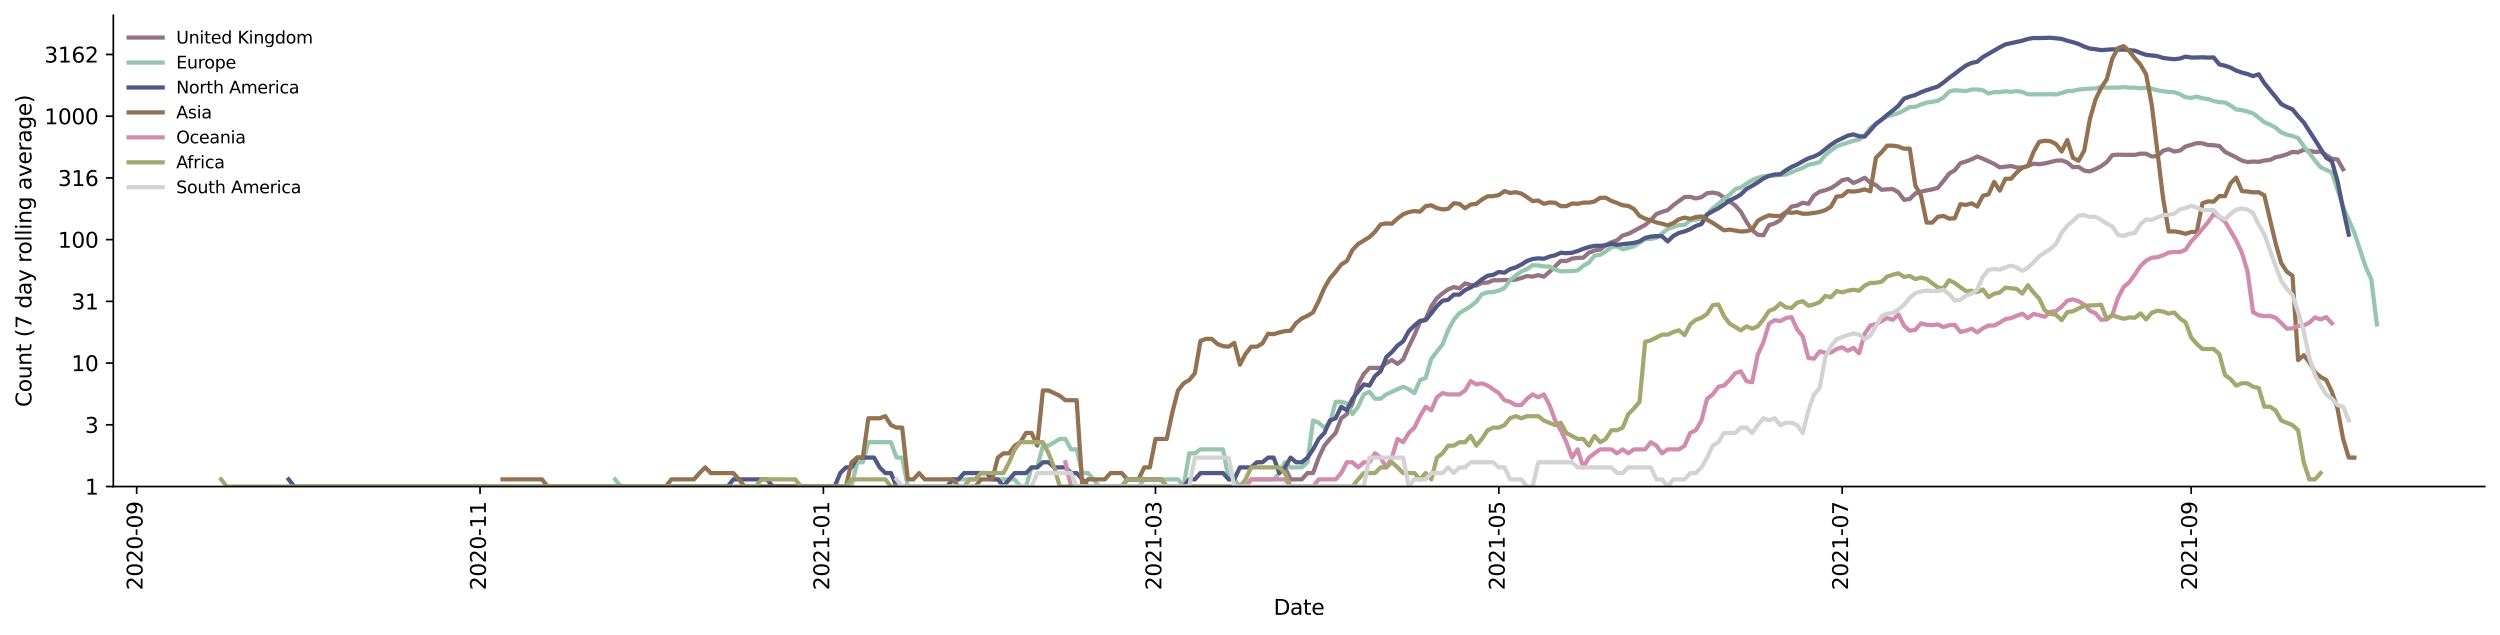 <?xml version="1.0" encoding="utf-8" standalone="no"?>
<!DOCTYPE svg PUBLIC "-//W3C//DTD SVG 1.1//EN"
  "http://www.w3.org/Graphics/SVG/1.1/DTD/svg11.dtd">
<svg height="298.621pt" version="1.1" viewBox="0 0 1176.528 298.621" width="1176.528pt" xmlns="http://www.w3.org/2000/svg" xmlns:xlink="http://www.w3.org/1999/xlink">
 <defs>
  <style type="text/css">*{stroke-linecap:butt;stroke-linejoin:round;}</style>
 </defs>
 <g id="figure_1">
  <g id="patch_1">
   <path d="M 0 298.621 
L 1176.528 298.621 
L 1176.528 0 
L 0 0 
z
" style="fill:#ffffff;"/>
  </g>
  <g id="axes_1">
   <g id="patch_2">
    <path d="M 53.328 228.96 
L 1169.328 228.96 
L 1169.328 7.2 
L 53.328 7.2 
z
" style="fill:#ffffff;"/>
   </g>
   <g id="matplotlib.axis_1">
    <g id="xtick_1">
     <g id="line2d_1">
      <defs>
       <path d="M 0 0 
L 0 3.5 
" id="m4921d556e7" style="stroke:#000000;stroke-width:0.8;"/>
      </defs>
      <g>
       <use style="stroke:#000000;stroke-width:0.8;" x="64.321" xlink:href="#m4921d556e7" y="228.96"/>
      </g>
     </g>
     <g id="text_1">
      <!-- 2020-09 -->
      <g transform="translate(67.081 277.743)rotate(-90)scale(0.1 -0.1)">
       <defs>
        <path d="M 1228 531 
L 3431 531 
L 3431 0 
L 469 0 
L 469 531 
Q 828 903 1448 1529 
Q 2069 2156 2228 2338 
Q 2531 2678 2651 2914 
Q 2772 3150 2772 3378 
Q 2772 3750 2511 3984 
Q 2250 4219 1831 4219 
Q 1534 4219 1204 4116 
Q 875 4013 500 3803 
L 500 4441 
Q 881 4594 1212 4672 
Q 1544 4750 1819 4750 
Q 2544 4750 2975 4387 
Q 3406 4025 3406 3419 
Q 3406 3131 3298 2873 
Q 3191 2616 2906 2266 
Q 2828 2175 2409 1742 
Q 1991 1309 1228 531 
z
" id="DejaVuSans-32" transform="scale(0.016)"/>
        <path d="M 2034 4250 
Q 1547 4250 1301 3770 
Q 1056 3291 1056 2328 
Q 1056 1369 1301 889 
Q 1547 409 2034 409 
Q 2525 409 2770 889 
Q 3016 1369 3016 2328 
Q 3016 3291 2770 3770 
Q 2525 4250 2034 4250 
z
M 2034 4750 
Q 2819 4750 3233 4129 
Q 3647 3509 3647 2328 
Q 3647 1150 3233 529 
Q 2819 -91 2034 -91 
Q 1250 -91 836 529 
Q 422 1150 422 2328 
Q 422 3509 836 4129 
Q 1250 4750 2034 4750 
z
" id="DejaVuSans-30" transform="scale(0.016)"/>
        <path d="M 313 2009 
L 1997 2009 
L 1997 1497 
L 313 1497 
L 313 2009 
z
" id="DejaVuSans-2d" transform="scale(0.016)"/>
        <path d="M 703 97 
L 703 672 
Q 941 559 1184 500 
Q 1428 441 1663 441 
Q 2288 441 2617 861 
Q 2947 1281 2994 2138 
Q 2813 1869 2534 1725 
Q 2256 1581 1919 1581 
Q 1219 1581 811 2004 
Q 403 2428 403 3163 
Q 403 3881 828 4315 
Q 1253 4750 1959 4750 
Q 2769 4750 3195 4129 
Q 3622 3509 3622 2328 
Q 3622 1225 3098 567 
Q 2575 -91 1691 -91 
Q 1453 -91 1209 -44 
Q 966 3 703 97 
z
M 1959 2075 
Q 2384 2075 2632 2365 
Q 2881 2656 2881 3163 
Q 2881 3666 2632 3958 
Q 2384 4250 1959 4250 
Q 1534 4250 1286 3958 
Q 1038 3666 1038 3163 
Q 1038 2656 1286 2365 
Q 1534 2075 1959 2075 
z
" id="DejaVuSans-39" transform="scale(0.016)"/>
       </defs>
       <use xlink:href="#DejaVuSans-32"/>
       <use x="63.623" xlink:href="#DejaVuSans-30"/>
       <use x="127.246" xlink:href="#DejaVuSans-32"/>
       <use x="190.869" xlink:href="#DejaVuSans-30"/>
       <use x="254.492" xlink:href="#DejaVuSans-2d"/>
       <use x="290.576" xlink:href="#DejaVuSans-30"/>
       <use x="354.199" xlink:href="#DejaVuSans-39"/>
      </g>
     </g>
    </g>
    <g id="xtick_2">
     <g id="line2d_2">
      <g>
       <use style="stroke:#000000;stroke-width:0.8;" x="225.907" xlink:href="#m4921d556e7" y="228.96"/>
      </g>
     </g>
     <g id="text_2">
      <!-- 2020-11 -->
      <g transform="translate(228.666 277.743)rotate(-90)scale(0.1 -0.1)">
       <defs>
        <path d="M 794 531 
L 1825 531 
L 1825 4091 
L 703 3866 
L 703 4441 
L 1819 4666 
L 2450 4666 
L 2450 531 
L 3481 531 
L 3481 0 
L 794 0 
L 794 531 
z
" id="DejaVuSans-31" transform="scale(0.016)"/>
       </defs>
       <use xlink:href="#DejaVuSans-32"/>
       <use x="63.623" xlink:href="#DejaVuSans-30"/>
       <use x="127.246" xlink:href="#DejaVuSans-32"/>
       <use x="190.869" xlink:href="#DejaVuSans-30"/>
       <use x="254.492" xlink:href="#DejaVuSans-2d"/>
       <use x="290.576" xlink:href="#DejaVuSans-31"/>
       <use x="354.199" xlink:href="#DejaVuSans-31"/>
      </g>
     </g>
    </g>
    <g id="xtick_3">
     <g id="line2d_3">
      <g>
       <use style="stroke:#000000;stroke-width:0.8;" x="387.492" xlink:href="#m4921d556e7" y="228.96"/>
      </g>
     </g>
     <g id="text_3">
      <!-- 2021-01 -->
      <g transform="translate(390.252 277.743)rotate(-90)scale(0.1 -0.1)">
       <use xlink:href="#DejaVuSans-32"/>
       <use x="63.623" xlink:href="#DejaVuSans-30"/>
       <use x="127.246" xlink:href="#DejaVuSans-32"/>
       <use x="190.869" xlink:href="#DejaVuSans-31"/>
       <use x="254.492" xlink:href="#DejaVuSans-2d"/>
       <use x="290.576" xlink:href="#DejaVuSans-30"/>
       <use x="354.199" xlink:href="#DejaVuSans-31"/>
      </g>
     </g>
    </g>
    <g id="xtick_4">
     <g id="line2d_4">
      <g>
       <use style="stroke:#000000;stroke-width:0.8;" x="543.78" xlink:href="#m4921d556e7" y="228.96"/>
      </g>
     </g>
     <g id="text_4">
      <!-- 2021-03 -->
      <g transform="translate(546.539 277.743)rotate(-90)scale(0.1 -0.1)">
       <defs>
        <path d="M 2597 2516 
Q 3050 2419 3304 2112 
Q 3559 1806 3559 1356 
Q 3559 666 3084 287 
Q 2609 -91 1734 -91 
Q 1441 -91 1130 -33 
Q 819 25 488 141 
L 488 750 
Q 750 597 1062 519 
Q 1375 441 1716 441 
Q 2309 441 2620 675 
Q 2931 909 2931 1356 
Q 2931 1769 2642 2001 
Q 2353 2234 1838 2234 
L 1294 2234 
L 1294 2753 
L 1863 2753 
Q 2328 2753 2575 2939 
Q 2822 3125 2822 3475 
Q 2822 3834 2567 4026 
Q 2313 4219 1838 4219 
Q 1578 4219 1281 4162 
Q 984 4106 628 3988 
L 628 4550 
Q 988 4650 1302 4700 
Q 1616 4750 1894 4750 
Q 2613 4750 3031 4423 
Q 3450 4097 3450 3541 
Q 3450 3153 3228 2886 
Q 3006 2619 2597 2516 
z
" id="DejaVuSans-33" transform="scale(0.016)"/>
       </defs>
       <use xlink:href="#DejaVuSans-32"/>
       <use x="63.623" xlink:href="#DejaVuSans-30"/>
       <use x="127.246" xlink:href="#DejaVuSans-32"/>
       <use x="190.869" xlink:href="#DejaVuSans-31"/>
       <use x="254.492" xlink:href="#DejaVuSans-2d"/>
       <use x="290.576" xlink:href="#DejaVuSans-30"/>
       <use x="354.199" xlink:href="#DejaVuSans-33"/>
      </g>
     </g>
    </g>
    <g id="xtick_5">
     <g id="line2d_5">
      <g>
       <use style="stroke:#000000;stroke-width:0.8;" x="705.366" xlink:href="#m4921d556e7" y="228.96"/>
      </g>
     </g>
     <g id="text_5">
      <!-- 2021-05 -->
      <g transform="translate(708.125 277.743)rotate(-90)scale(0.1 -0.1)">
       <defs>
        <path d="M 691 4666 
L 3169 4666 
L 3169 4134 
L 1269 4134 
L 1269 2991 
Q 1406 3038 1543 3061 
Q 1681 3084 1819 3084 
Q 2600 3084 3056 2656 
Q 3513 2228 3513 1497 
Q 3513 744 3044 326 
Q 2575 -91 1722 -91 
Q 1428 -91 1123 -41 
Q 819 9 494 109 
L 494 744 
Q 775 591 1075 516 
Q 1375 441 1709 441 
Q 2250 441 2565 725 
Q 2881 1009 2881 1497 
Q 2881 1984 2565 2268 
Q 2250 2553 1709 2553 
Q 1456 2553 1204 2497 
Q 953 2441 691 2322 
L 691 4666 
z
" id="DejaVuSans-35" transform="scale(0.016)"/>
       </defs>
       <use xlink:href="#DejaVuSans-32"/>
       <use x="63.623" xlink:href="#DejaVuSans-30"/>
       <use x="127.246" xlink:href="#DejaVuSans-32"/>
       <use x="190.869" xlink:href="#DejaVuSans-31"/>
       <use x="254.492" xlink:href="#DejaVuSans-2d"/>
       <use x="290.576" xlink:href="#DejaVuSans-30"/>
       <use x="354.199" xlink:href="#DejaVuSans-35"/>
      </g>
     </g>
    </g>
    <g id="xtick_6">
     <g id="line2d_6">
      <g>
       <use style="stroke:#000000;stroke-width:0.8;" x="866.951" xlink:href="#m4921d556e7" y="228.96"/>
      </g>
     </g>
     <g id="text_6">
      <!-- 2021-07 -->
      <g transform="translate(869.711 277.743)rotate(-90)scale(0.1 -0.1)">
       <defs>
        <path d="M 525 4666 
L 3525 4666 
L 3525 4397 
L 1831 0 
L 1172 0 
L 2766 4134 
L 525 4134 
L 525 4666 
z
" id="DejaVuSans-37" transform="scale(0.016)"/>
       </defs>
       <use xlink:href="#DejaVuSans-32"/>
       <use x="63.623" xlink:href="#DejaVuSans-30"/>
       <use x="127.246" xlink:href="#DejaVuSans-32"/>
       <use x="190.869" xlink:href="#DejaVuSans-31"/>
       <use x="254.492" xlink:href="#DejaVuSans-2d"/>
       <use x="290.576" xlink:href="#DejaVuSans-30"/>
       <use x="354.199" xlink:href="#DejaVuSans-37"/>
      </g>
     </g>
    </g>
    <g id="xtick_7">
     <g id="line2d_7">
      <g>
       <use style="stroke:#000000;stroke-width:0.8;" x="1031.186" xlink:href="#m4921d556e7" y="228.96"/>
      </g>
     </g>
     <g id="text_7">
      <!-- 2021-09 -->
      <g transform="translate(1033.945 277.743)rotate(-90)scale(0.1 -0.1)">
       <use xlink:href="#DejaVuSans-32"/>
       <use x="63.623" xlink:href="#DejaVuSans-30"/>
       <use x="127.246" xlink:href="#DejaVuSans-32"/>
       <use x="190.869" xlink:href="#DejaVuSans-31"/>
       <use x="254.492" xlink:href="#DejaVuSans-2d"/>
       <use x="290.576" xlink:href="#DejaVuSans-30"/>
       <use x="354.199" xlink:href="#DejaVuSans-39"/>
      </g>
     </g>
    </g>
    <g id="text_8">
     <!-- Date -->
     <g transform="translate(599.377 289.341)scale(0.1 -0.1)">
      <defs>
       <path d="M 1259 4147 
L 1259 519 
L 2022 519 
Q 2988 519 3436 956 
Q 3884 1394 3884 2338 
Q 3884 3275 3436 3711 
Q 2988 4147 2022 4147 
L 1259 4147 
z
M 628 4666 
L 1925 4666 
Q 3281 4666 3915 4102 
Q 4550 3538 4550 2338 
Q 4550 1131 3912 565 
Q 3275 0 1925 0 
L 628 0 
L 628 4666 
z
" id="DejaVuSans-44" transform="scale(0.016)"/>
       <path d="M 2194 1759 
Q 1497 1759 1228 1600 
Q 959 1441 959 1056 
Q 959 750 1161 570 
Q 1363 391 1709 391 
Q 2188 391 2477 730 
Q 2766 1069 2766 1631 
L 2766 1759 
L 2194 1759 
z
M 3341 1997 
L 3341 0 
L 2766 0 
L 2766 531 
Q 2569 213 2275 61 
Q 1981 -91 1556 -91 
Q 1019 -91 701 211 
Q 384 513 384 1019 
Q 384 1609 779 1909 
Q 1175 2209 1959 2209 
L 2766 2209 
L 2766 2266 
Q 2766 2663 2505 2880 
Q 2244 3097 1772 3097 
Q 1472 3097 1187 3025 
Q 903 2953 641 2809 
L 641 3341 
Q 956 3463 1253 3523 
Q 1550 3584 1831 3584 
Q 2591 3584 2966 3190 
Q 3341 2797 3341 1997 
z
" id="DejaVuSans-61" transform="scale(0.016)"/>
       <path d="M 1172 4494 
L 1172 3500 
L 2356 3500 
L 2356 3053 
L 1172 3053 
L 1172 1153 
Q 1172 725 1289 603 
Q 1406 481 1766 481 
L 2356 481 
L 2356 0 
L 1766 0 
Q 1100 0 847 248 
Q 594 497 594 1153 
L 594 3053 
L 172 3053 
L 172 3500 
L 594 3500 
L 594 4494 
L 1172 4494 
z
" id="DejaVuSans-74" transform="scale(0.016)"/>
       <path d="M 3597 1894 
L 3597 1613 
L 953 1613 
Q 991 1019 1311 708 
Q 1631 397 2203 397 
Q 2534 397 2845 478 
Q 3156 559 3463 722 
L 3463 178 
Q 3153 47 2828 -22 
Q 2503 -91 2169 -91 
Q 1331 -91 842 396 
Q 353 884 353 1716 
Q 353 2575 817 3079 
Q 1281 3584 2069 3584 
Q 2775 3584 3186 3129 
Q 3597 2675 3597 1894 
z
M 3022 2063 
Q 3016 2534 2758 2815 
Q 2500 3097 2075 3097 
Q 1594 3097 1305 2825 
Q 1016 2553 972 2059 
L 3022 2063 
z
" id="DejaVuSans-65" transform="scale(0.016)"/>
      </defs>
      <use xlink:href="#DejaVuSans-44"/>
      <use x="77.002" xlink:href="#DejaVuSans-61"/>
      <use x="138.281" xlink:href="#DejaVuSans-74"/>
      <use x="177.49" xlink:href="#DejaVuSans-65"/>
     </g>
    </g>
   </g>
   <g id="matplotlib.axis_2">
    <g id="ytick_1">
     <g id="line2d_8">
      <defs>
       <path d="M 0 0 
L -3.5 0 
" id="mddec176645" style="stroke:#000000;stroke-width:0.8;"/>
      </defs>
      <g>
       <use style="stroke:#000000;stroke-width:0.8;" x="53.328" xlink:href="#mddec176645" y="228.96"/>
      </g>
     </g>
     <g id="text_9">
      <!-- 1 -->
      <g transform="translate(39.966 232.759)scale(0.1 -0.1)">
       <use xlink:href="#DejaVuSans-31"/>
      </g>
     </g>
    </g>
    <g id="ytick_2">
     <g id="line2d_9">
      <g>
       <use style="stroke:#000000;stroke-width:0.8;" x="53.328" xlink:href="#mddec176645" y="199.914"/>
      </g>
     </g>
     <g id="text_10">
      <!-- 3 -->
      <g transform="translate(39.966 203.714)scale(0.1 -0.1)">
       <use xlink:href="#DejaVuSans-33"/>
      </g>
     </g>
    </g>
    <g id="ytick_3">
     <g id="line2d_10">
      <g>
       <use style="stroke:#000000;stroke-width:0.8;" x="53.328" xlink:href="#mddec176645" y="170.869"/>
      </g>
     </g>
     <g id="text_11">
      <!-- 10 -->
      <g transform="translate(33.603 174.668)scale(0.1 -0.1)">
       <use xlink:href="#DejaVuSans-31"/>
       <use x="63.623" xlink:href="#DejaVuSans-30"/>
      </g>
     </g>
    </g>
    <g id="ytick_4">
     <g id="line2d_11">
      <g>
       <use style="stroke:#000000;stroke-width:0.8;" x="53.328" xlink:href="#mddec176645" y="141.823"/>
      </g>
     </g>
     <g id="text_12">
      <!-- 31 -->
      <g transform="translate(33.603 145.622)scale(0.1 -0.1)">
       <use xlink:href="#DejaVuSans-33"/>
       <use x="63.623" xlink:href="#DejaVuSans-31"/>
      </g>
     </g>
    </g>
    <g id="ytick_5">
     <g id="line2d_12">
      <g>
       <use style="stroke:#000000;stroke-width:0.8;" x="53.328" xlink:href="#mddec176645" y="112.777"/>
      </g>
     </g>
     <g id="text_13">
      <!-- 100 -->
      <g transform="translate(27.241 116.577)scale(0.1 -0.1)">
       <use xlink:href="#DejaVuSans-31"/>
       <use x="63.623" xlink:href="#DejaVuSans-30"/>
       <use x="127.246" xlink:href="#DejaVuSans-30"/>
      </g>
     </g>
    </g>
    <g id="ytick_6">
     <g id="line2d_13">
      <g>
       <use style="stroke:#000000;stroke-width:0.8;" x="53.328" xlink:href="#mddec176645" y="83.732"/>
      </g>
     </g>
     <g id="text_14">
      <!-- 316 -->
      <g transform="translate(27.241 87.531)scale(0.1 -0.1)">
       <defs>
        <path d="M 2113 2584 
Q 1688 2584 1439 2293 
Q 1191 2003 1191 1497 
Q 1191 994 1439 701 
Q 1688 409 2113 409 
Q 2538 409 2786 701 
Q 3034 994 3034 1497 
Q 3034 2003 2786 2293 
Q 2538 2584 2113 2584 
z
M 3366 4563 
L 3366 3988 
Q 3128 4100 2886 4159 
Q 2644 4219 2406 4219 
Q 1781 4219 1451 3797 
Q 1122 3375 1075 2522 
Q 1259 2794 1537 2939 
Q 1816 3084 2150 3084 
Q 2853 3084 3261 2657 
Q 3669 2231 3669 1497 
Q 3669 778 3244 343 
Q 2819 -91 2113 -91 
Q 1303 -91 875 529 
Q 447 1150 447 2328 
Q 447 3434 972 4092 
Q 1497 4750 2381 4750 
Q 2619 4750 2861 4703 
Q 3103 4656 3366 4563 
z
" id="DejaVuSans-36" transform="scale(0.016)"/>
       </defs>
       <use xlink:href="#DejaVuSans-33"/>
       <use x="63.623" xlink:href="#DejaVuSans-31"/>
       <use x="127.246" xlink:href="#DejaVuSans-36"/>
      </g>
     </g>
    </g>
    <g id="ytick_7">
     <g id="line2d_14">
      <g>
       <use style="stroke:#000000;stroke-width:0.8;" x="53.328" xlink:href="#mddec176645" y="54.686"/>
      </g>
     </g>
     <g id="text_15">
      <!-- 1000 -->
      <g transform="translate(20.878 58.485)scale(0.1 -0.1)">
       <use xlink:href="#DejaVuSans-31"/>
       <use x="63.623" xlink:href="#DejaVuSans-30"/>
       <use x="127.246" xlink:href="#DejaVuSans-30"/>
       <use x="190.869" xlink:href="#DejaVuSans-30"/>
      </g>
     </g>
    </g>
    <g id="ytick_8">
     <g id="line2d_15">
      <g>
       <use style="stroke:#000000;stroke-width:0.8;" x="53.328" xlink:href="#mddec176645" y="25.64"/>
      </g>
     </g>
     <g id="text_16">
      <!-- 3162 -->
      <g transform="translate(20.878 29.44)scale(0.1 -0.1)">
       <use xlink:href="#DejaVuSans-33"/>
       <use x="63.623" xlink:href="#DejaVuSans-31"/>
       <use x="127.246" xlink:href="#DejaVuSans-36"/>
       <use x="190.869" xlink:href="#DejaVuSans-32"/>
      </g>
     </g>
    </g>
    <g id="text_17">
     <!-- Count (7 day rolling average) -->
     <g transform="translate(14.798 191.548)rotate(-90)scale(0.1 -0.1)">
      <defs>
       <path d="M 4122 4306 
L 4122 3641 
Q 3803 3938 3442 4084 
Q 3081 4231 2675 4231 
Q 1875 4231 1450 3742 
Q 1025 3253 1025 2328 
Q 1025 1406 1450 917 
Q 1875 428 2675 428 
Q 3081 428 3442 575 
Q 3803 722 4122 1019 
L 4122 359 
Q 3791 134 3420 21 
Q 3050 -91 2638 -91 
Q 1578 -91 968 557 
Q 359 1206 359 2328 
Q 359 3453 968 4101 
Q 1578 4750 2638 4750 
Q 3056 4750 3426 4639 
Q 3797 4528 4122 4306 
z
" id="DejaVuSans-43" transform="scale(0.016)"/>
       <path d="M 1959 3097 
Q 1497 3097 1228 2736 
Q 959 2375 959 1747 
Q 959 1119 1226 758 
Q 1494 397 1959 397 
Q 2419 397 2687 759 
Q 2956 1122 2956 1747 
Q 2956 2369 2687 2733 
Q 2419 3097 1959 3097 
z
M 1959 3584 
Q 2709 3584 3137 3096 
Q 3566 2609 3566 1747 
Q 3566 888 3137 398 
Q 2709 -91 1959 -91 
Q 1206 -91 779 398 
Q 353 888 353 1747 
Q 353 2609 779 3096 
Q 1206 3584 1959 3584 
z
" id="DejaVuSans-6f" transform="scale(0.016)"/>
       <path d="M 544 1381 
L 544 3500 
L 1119 3500 
L 1119 1403 
Q 1119 906 1312 657 
Q 1506 409 1894 409 
Q 2359 409 2629 706 
Q 2900 1003 2900 1516 
L 2900 3500 
L 3475 3500 
L 3475 0 
L 2900 0 
L 2900 538 
Q 2691 219 2414 64 
Q 2138 -91 1772 -91 
Q 1169 -91 856 284 
Q 544 659 544 1381 
z
M 1991 3584 
L 1991 3584 
z
" id="DejaVuSans-75" transform="scale(0.016)"/>
       <path d="M 3513 2113 
L 3513 0 
L 2938 0 
L 2938 2094 
Q 2938 2591 2744 2837 
Q 2550 3084 2163 3084 
Q 1697 3084 1428 2787 
Q 1159 2491 1159 1978 
L 1159 0 
L 581 0 
L 581 3500 
L 1159 3500 
L 1159 2956 
Q 1366 3272 1645 3428 
Q 1925 3584 2291 3584 
Q 2894 3584 3203 3211 
Q 3513 2838 3513 2113 
z
" id="DejaVuSans-6e" transform="scale(0.016)"/>
       <path id="DejaVuSans-20" transform="scale(0.016)"/>
       <path d="M 1984 4856 
Q 1566 4138 1362 3434 
Q 1159 2731 1159 2009 
Q 1159 1288 1364 580 
Q 1569 -128 1984 -844 
L 1484 -844 
Q 1016 -109 783 600 
Q 550 1309 550 2009 
Q 550 2706 781 3412 
Q 1013 4119 1484 4856 
L 1984 4856 
z
" id="DejaVuSans-28" transform="scale(0.016)"/>
       <path d="M 2906 2969 
L 2906 4863 
L 3481 4863 
L 3481 0 
L 2906 0 
L 2906 525 
Q 2725 213 2448 61 
Q 2172 -91 1784 -91 
Q 1150 -91 751 415 
Q 353 922 353 1747 
Q 353 2572 751 3078 
Q 1150 3584 1784 3584 
Q 2172 3584 2448 3432 
Q 2725 3281 2906 2969 
z
M 947 1747 
Q 947 1113 1208 752 
Q 1469 391 1925 391 
Q 2381 391 2643 752 
Q 2906 1113 2906 1747 
Q 2906 2381 2643 2742 
Q 2381 3103 1925 3103 
Q 1469 3103 1208 2742 
Q 947 2381 947 1747 
z
" id="DejaVuSans-64" transform="scale(0.016)"/>
       <path d="M 2059 -325 
Q 1816 -950 1584 -1140 
Q 1353 -1331 966 -1331 
L 506 -1331 
L 506 -850 
L 844 -850 
Q 1081 -850 1212 -737 
Q 1344 -625 1503 -206 
L 1606 56 
L 191 3500 
L 800 3500 
L 1894 763 
L 2988 3500 
L 3597 3500 
L 2059 -325 
z
" id="DejaVuSans-79" transform="scale(0.016)"/>
       <path d="M 2631 2963 
Q 2534 3019 2420 3045 
Q 2306 3072 2169 3072 
Q 1681 3072 1420 2755 
Q 1159 2438 1159 1844 
L 1159 0 
L 581 0 
L 581 3500 
L 1159 3500 
L 1159 2956 
Q 1341 3275 1631 3429 
Q 1922 3584 2338 3584 
Q 2397 3584 2469 3576 
Q 2541 3569 2628 3553 
L 2631 2963 
z
" id="DejaVuSans-72" transform="scale(0.016)"/>
       <path d="M 603 4863 
L 1178 4863 
L 1178 0 
L 603 0 
L 603 4863 
z
" id="DejaVuSans-6c" transform="scale(0.016)"/>
       <path d="M 603 3500 
L 1178 3500 
L 1178 0 
L 603 0 
L 603 3500 
z
M 603 4863 
L 1178 4863 
L 1178 4134 
L 603 4134 
L 603 4863 
z
" id="DejaVuSans-69" transform="scale(0.016)"/>
       <path d="M 2906 1791 
Q 2906 2416 2648 2759 
Q 2391 3103 1925 3103 
Q 1463 3103 1205 2759 
Q 947 2416 947 1791 
Q 947 1169 1205 825 
Q 1463 481 1925 481 
Q 2391 481 2648 825 
Q 2906 1169 2906 1791 
z
M 3481 434 
Q 3481 -459 3084 -895 
Q 2688 -1331 1869 -1331 
Q 1566 -1331 1297 -1286 
Q 1028 -1241 775 -1147 
L 775 -588 
Q 1028 -725 1275 -790 
Q 1522 -856 1778 -856 
Q 2344 -856 2625 -561 
Q 2906 -266 2906 331 
L 2906 616 
Q 2728 306 2450 153 
Q 2172 0 1784 0 
Q 1141 0 747 490 
Q 353 981 353 1791 
Q 353 2603 747 3093 
Q 1141 3584 1784 3584 
Q 2172 3584 2450 3431 
Q 2728 3278 2906 2969 
L 2906 3500 
L 3481 3500 
L 3481 434 
z
" id="DejaVuSans-67" transform="scale(0.016)"/>
       <path d="M 191 3500 
L 800 3500 
L 1894 563 
L 2988 3500 
L 3597 3500 
L 2284 0 
L 1503 0 
L 191 3500 
z
" id="DejaVuSans-76" transform="scale(0.016)"/>
       <path d="M 513 4856 
L 1013 4856 
Q 1481 4119 1714 3412 
Q 1947 2706 1947 2009 
Q 1947 1309 1714 600 
Q 1481 -109 1013 -844 
L 513 -844 
Q 928 -128 1133 580 
Q 1338 1288 1338 2009 
Q 1338 2731 1133 3434 
Q 928 4138 513 4856 
z
" id="DejaVuSans-29" transform="scale(0.016)"/>
      </defs>
      <use xlink:href="#DejaVuSans-43"/>
      <use x="69.824" xlink:href="#DejaVuSans-6f"/>
      <use x="131.006" xlink:href="#DejaVuSans-75"/>
      <use x="194.385" xlink:href="#DejaVuSans-6e"/>
      <use x="257.764" xlink:href="#DejaVuSans-74"/>
      <use x="296.973" xlink:href="#DejaVuSans-20"/>
      <use x="328.76" xlink:href="#DejaVuSans-28"/>
      <use x="367.773" xlink:href="#DejaVuSans-37"/>
      <use x="431.396" xlink:href="#DejaVuSans-20"/>
      <use x="463.184" xlink:href="#DejaVuSans-64"/>
      <use x="526.66" xlink:href="#DejaVuSans-61"/>
      <use x="587.939" xlink:href="#DejaVuSans-79"/>
      <use x="647.119" xlink:href="#DejaVuSans-20"/>
      <use x="678.906" xlink:href="#DejaVuSans-72"/>
      <use x="717.77" xlink:href="#DejaVuSans-6f"/>
      <use x="778.951" xlink:href="#DejaVuSans-6c"/>
      <use x="806.734" xlink:href="#DejaVuSans-6c"/>
      <use x="834.518" xlink:href="#DejaVuSans-69"/>
      <use x="862.301" xlink:href="#DejaVuSans-6e"/>
      <use x="925.68" xlink:href="#DejaVuSans-67"/>
      <use x="989.156" xlink:href="#DejaVuSans-20"/>
      <use x="1020.943" xlink:href="#DejaVuSans-61"/>
      <use x="1082.223" xlink:href="#DejaVuSans-76"/>
      <use x="1141.402" xlink:href="#DejaVuSans-65"/>
      <use x="1202.926" xlink:href="#DejaVuSans-72"/>
      <use x="1244.039" xlink:href="#DejaVuSans-61"/>
      <use x="1305.318" xlink:href="#DejaVuSans-67"/>
      <use x="1368.795" xlink:href="#DejaVuSans-65"/>
      <use x="1430.318" xlink:href="#DejaVuSans-29"/>
     </g>
    </g>
   </g>
   <g id="line2d_16">
    <path clip-path="url(#pe836237a6f)" d="M 604.706 219.962 
L 607.355 225.591 
L 612.653 225.591 
L 615.302 222.62 
L 617.95 222.62 
L 620.599 215.362 
L 623.248 209.732 
L 625.897 206.574 
L 628.546 203.768 
L 631.195 196.845 
L 633.844 194.903 
L 636.493 189.84 
L 639.142 180.919 
L 641.791 176.052 
L 644.44 173.129 
L 649.738 173.129 
L 652.387 170.869 
L 655.036 169.467 
L 657.685 171.232 
L 660.334 169.128 
L 662.983 163.164 
L 665.631 157.695 
L 668.28 151.473 
L 670.929 150.33 
L 673.578 144.132 
L 676.227 140.314 
L 678.876 138.057 
L 681.525 136.166 
L 684.174 135.096 
L 686.823 135.715 
L 689.472 133.326 
L 692.121 134.07 
L 694.77 134.407 
L 697.419 133.083 
L 700.068 133.003 
L 702.717 131.902 
L 705.366 131.902 
L 708.015 131.749 
L 710.664 131.826 
L 713.312 131.597 
L 715.961 130.848 
L 718.61 129.907 
L 721.259 130.193 
L 723.908 129.484 
L 726.557 130.193 
L 729.206 127.926 
L 734.504 122.774 
L 737.153 122.827 
L 739.802 121.724 
L 742.451 121.367 
L 745.1 121.266 
L 747.749 118.908 
L 750.398 117.872 
L 753.047 117.392 
L 755.696 115.316 
L 758.345 114.034 
L 760.993 113.104 
L 763.642 110.802 
L 766.291 110.08 
L 774.238 105.855 
L 776.887 103.603 
L 779.536 100.718 
L 782.185 99.689 
L 784.834 98.907 
L 787.483 96.565 
L 792.781 92.706 
L 795.43 92.625 
L 798.079 93.415 
L 800.728 92.771 
L 803.377 90.947 
L 806.025 90.615 
L 808.674 91.145 
L 816.621 96.698 
L 819.27 99.689 
L 821.919 104.392 
L 824.568 108.298 
L 827.217 110.471 
L 829.866 110.736 
L 832.515 105.992 
L 835.164 105.126 
L 837.813 103.628 
L 840.462 100.078 
L 843.111 97.238 
L 845.76 96.717 
L 848.409 95.435 
L 851.058 95.929 
L 853.706 91.953 
L 856.355 90.185 
L 859.004 89.502 
L 861.653 88.56 
L 864.302 86.866 
L 866.951 84.798 
L 869.6 84.21 
L 872.249 86.103 
L 874.898 85.013 
L 877.547 83.647 
L 880.196 86.003 
L 882.845 87.112 
L 885.494 89.317 
L 888.143 89.09 
L 890.792 88.992 
L 893.441 90.526 
L 896.09 94.059 
L 898.739 93.668 
L 901.387 91.038 
L 904.036 90.214 
L 906.685 89.603 
L 909.334 89.119 
L 911.983 88.423 
L 914.632 85.181 
L 917.281 81.713 
L 919.93 80.162 
L 922.579 76.779 
L 925.228 76.004 
L 927.877 74.96 
L 930.526 73.65 
L 933.175 74.688 
L 938.473 77.145 
L 941.122 78.777 
L 946.42 78.12 
L 949.068 78.823 
L 951.717 78.889 
L 954.366 78.056 
L 957.015 77.04 
L 959.664 77.268 
L 962.313 76.918 
L 967.611 75.604 
L 970.26 75.464 
L 972.909 76.461 
L 975.558 78.674 
L 978.207 78.562 
L 980.856 80.281 
L 983.505 80.672 
L 986.154 79.585 
L 988.803 78.212 
L 991.452 76.282 
L 994.1 72.979 
L 996.749 72.779 
L 999.398 72.86 
L 1004.696 72.89 
L 1007.345 72.296 
L 1009.994 72.34 
L 1012.643 73.65 
L 1015.292 73.399 
L 1017.941 70.956 
L 1020.59 70.218 
L 1023.239 71.295 
L 1025.888 70.867 
L 1028.537 68.95 
L 1033.835 67.382 
L 1036.484 67.454 
L 1039.133 68.255 
L 1041.781 68.348 
L 1044.43 68.704 
L 1047.079 71.442 
L 1052.377 74.074 
L 1055.026 75.571 
L 1057.675 76.265 
L 1060.324 76.037 
L 1062.973 76.172 
L 1065.622 75.546 
L 1068.271 75.235 
L 1070.92 74.004 
L 1073.569 73.46 
L 1076.218 72.646 
L 1078.867 71.456 
L 1081.516 71.709 
L 1084.165 70.48 
L 1089.462 71.519 
L 1092.111 71.323 
L 1097.409 74.704 
L 1100.058 75.041 
L 1102.707 79.682 
L 1102.707 79.682 
" style="fill:none;stroke:#947383;stroke-linecap:square;stroke-width:2;"/>
   </g>
   <g id="line2d_17">
    <path clip-path="url(#pe836237a6f)" d="M 289.481 225.591 
L 292.13 228.96 
L 400.737 228.96 
L 403.386 217.557 
L 406.035 217.557 
L 408.684 208.104 
L 419.28 208.104 
L 421.929 215.362 
L 424.578 215.362 
L 427.227 228.96 
L 445.769 228.96 
L 448.418 225.591 
L 459.014 225.591 
L 461.663 222.62 
L 464.312 222.62 
L 466.961 225.591 
L 477.556 225.591 
L 480.205 228.96 
L 482.854 228.96 
L 485.503 219.962 
L 488.152 219.962 
L 490.801 209.732 
L 493.45 209.732 
L 498.748 206.574 
L 501.397 206.574 
L 504.046 211.473 
L 506.695 211.473 
L 509.344 222.62 
L 511.993 222.62 
L 514.642 225.591 
L 517.291 228.96 
L 535.833 228.96 
L 538.482 225.591 
L 554.376 225.591 
L 557.025 228.96 
L 559.674 213.342 
L 562.323 213.342 
L 564.972 211.473 
L 575.567 211.473 
L 578.216 225.591 
L 580.865 225.591 
L 583.514 228.96 
L 586.163 228.96 
L 588.812 225.591 
L 599.408 225.591 
L 602.057 222.62 
L 604.706 217.557 
L 607.355 219.962 
L 612.653 219.962 
L 615.302 217.557 
L 617.95 197.875 
L 620.599 198.948 
L 623.248 201.243 
L 625.897 198.948 
L 628.546 189.087 
L 631.195 189.087 
L 633.844 189.84 
L 636.493 194.903 
L 639.142 191.418 
L 641.791 185.626 
L 644.44 184.364 
L 647.089 187.645 
L 649.738 187.645 
L 652.387 185.626 
L 657.685 183.163 
L 660.334 182.016 
L 662.983 183.163 
L 665.631 184.987 
L 668.28 178.858 
L 670.929 177.887 
L 673.578 168.794 
L 678.876 162.124 
L 681.525 155.251 
L 684.174 150.49 
L 686.823 147.323 
L 692.121 144.132 
L 694.77 141.978 
L 697.419 138.452 
L 700.068 137.571 
L 702.717 137.474 
L 705.366 136.718 
L 708.015 135.536 
L 710.664 131.902 
L 713.312 129.624 
L 715.961 127.795 
L 718.61 126.645 
L 721.259 124.838 
L 723.908 124.896 
L 726.557 125.366 
L 729.206 125.426 
L 731.855 126.833 
L 734.504 127.729 
L 737.153 127.599 
L 739.802 127.599 
L 742.451 127.277 
L 745.1 125.071 
L 747.749 123.59 
L 750.398 120.325 
L 753.047 119.939 
L 755.696 118.317 
L 758.345 116.332 
L 760.993 115.921 
L 763.642 117.348 
L 768.94 115.962 
L 774.238 112.491 
L 776.887 112.455 
L 779.536 111.927 
L 784.834 107.79 
L 790.132 105.965 
L 792.781 105.8 
L 795.43 103.804 
L 800.728 102.911 
L 803.377 100.763 
L 806.025 98.028 
L 808.674 96.003 
L 811.323 93.482 
L 813.972 91.624 
L 816.621 89.006 
L 819.27 88.259 
L 821.919 86.368 
L 824.568 84.81 
L 827.217 83.682 
L 829.866 82.898 
L 835.164 82.645 
L 837.813 82.277 
L 840.462 82.148 
L 848.409 78.955 
L 851.058 77.525 
L 853.706 77.005 
L 856.355 76.282 
L 859.004 72.964 
L 861.653 70.846 
L 864.302 68.963 
L 866.951 67.937 
L 872.249 66.24 
L 874.898 65.682 
L 877.547 63.726 
L 880.196 60.194 
L 882.845 58.403 
L 885.494 56.347 
L 888.143 54.675 
L 890.792 54.056 
L 893.441 53.199 
L 896.09 51.969 
L 898.739 50.407 
L 901.387 50.282 
L 904.036 49.163 
L 906.685 48.27 
L 909.334 47.92 
L 911.983 47.416 
L 914.632 45.85 
L 917.281 43.091 
L 919.93 42.455 
L 925.228 42.842 
L 927.877 42.127 
L 930.526 42.1 
L 933.175 42.486 
L 935.824 43.997 
L 938.473 43.327 
L 941.122 43.359 
L 943.771 42.935 
L 946.42 43.217 
L 949.068 42.862 
L 951.717 43.297 
L 954.366 44.368 
L 957.015 44.428 
L 959.664 44.354 
L 962.313 44.426 
L 964.962 44.306 
L 967.611 44.442 
L 970.26 43.783 
L 972.909 42.907 
L 975.558 42.739 
L 978.207 42.157 
L 980.856 41.863 
L 986.154 41.604 
L 988.803 41.006 
L 991.452 41.271 
L 996.749 41.206 
L 999.398 40.964 
L 1002.047 41.278 
L 1004.696 41.225 
L 1007.345 41.553 
L 1009.994 41.318 
L 1012.643 41.757 
L 1015.292 42.495 
L 1017.941 42.964 
L 1020.59 43.246 
L 1023.239 43.366 
L 1025.888 44.342 
L 1028.537 45.791 
L 1031.186 46.064 
L 1033.835 45.427 
L 1036.484 46.264 
L 1039.133 46.602 
L 1041.781 47.529 
L 1044.43 48.103 
L 1047.079 48.223 
L 1049.728 49.625 
L 1052.377 51.514 
L 1055.026 51.811 
L 1057.675 52.492 
L 1060.324 53.342 
L 1065.622 57.493 
L 1068.271 58.642 
L 1070.92 60.091 
L 1073.569 62.341 
L 1076.218 63.357 
L 1078.867 64.021 
L 1081.516 64.968 
L 1084.165 68.83 
L 1086.814 72.03 
L 1089.462 75.587 
L 1092.111 78.73 
L 1097.409 81.151 
L 1102.707 97.374 
L 1108.005 109.535 
L 1113.303 125.605 
L 1115.952 131.445 
L 1118.601 152.671 
L 1118.601 152.671 
" style="fill:none;stroke:#96c6ad;stroke-linecap:square;stroke-width:2;"/>
   </g>
   <g id="line2d_18">
    <path clip-path="url(#pe836237a6f)" d="M 135.843 225.591 
L 138.492 228.96 
L 342.46 228.96 
L 345.109 225.591 
L 361.003 225.591 
L 363.652 228.96 
L 392.79 228.96 
L 395.439 222.62 
L 398.088 219.962 
L 400.737 219.962 
L 403.386 215.362 
L 411.333 215.362 
L 413.982 219.962 
L 416.631 222.62 
L 419.28 222.62 
L 421.929 228.96 
L 445.769 228.96 
L 448.418 225.591 
L 451.067 225.591 
L 453.716 222.62 
L 464.312 222.62 
L 466.961 225.591 
L 469.61 225.591 
L 472.259 228.96 
L 474.908 225.591 
L 477.556 222.62 
L 482.854 222.62 
L 485.503 219.962 
L 488.152 219.962 
L 490.801 217.557 
L 493.45 217.557 
L 496.099 219.962 
L 501.397 219.962 
L 504.046 222.62 
L 506.695 222.62 
L 509.344 225.591 
L 511.993 228.96 
L 527.886 228.96 
L 530.535 225.591 
L 546.429 225.591 
L 549.078 228.96 
L 557.025 228.96 
L 559.674 225.591 
L 562.323 225.591 
L 564.972 222.62 
L 575.567 222.62 
L 578.216 225.591 
L 580.865 225.591 
L 583.514 219.962 
L 588.812 219.962 
L 591.461 217.557 
L 594.11 217.557 
L 596.759 215.362 
L 599.408 215.362 
L 602.057 222.62 
L 604.706 219.962 
L 607.355 215.362 
L 610.004 217.557 
L 612.653 217.557 
L 615.302 215.362 
L 617.95 211.473 
L 620.599 206.574 
L 623.248 203.768 
L 625.897 197.875 
L 628.546 196.845 
L 631.195 191.418 
L 633.844 193.1 
L 636.493 187.645 
L 641.791 180.919 
L 644.44 181.461 
L 647.089 176.953 
L 649.738 174.758 
L 652.387 168.139 
L 655.036 165.675 
L 657.685 162.639 
L 660.334 160.639 
L 662.983 155.84 
L 665.631 153.202 
L 668.28 150.977 
L 670.929 150.651 
L 673.578 147.465 
L 676.227 144.007 
L 678.876 141.524 
L 681.525 141.077 
L 684.174 138.653 
L 686.823 138.653 
L 689.472 136.533 
L 692.121 135.271 
L 694.77 133.572 
L 697.419 131.445 
L 700.068 129.765 
L 702.717 129.345 
L 705.366 127.991 
L 708.015 128.323 
L 710.664 126.645 
L 713.312 125.846 
L 715.961 124.491 
L 718.61 122.827 
L 721.259 121.879 
L 723.908 121.571 
L 726.557 121.776 
L 729.206 120.767 
L 731.855 120.132 
L 734.504 118.954 
L 737.153 119.138 
L 739.802 118.954 
L 742.451 118.138 
L 745.1 117.09 
L 747.749 116.249 
L 750.398 115.677 
L 753.047 115.677 
L 755.696 115.436 
L 758.345 114.686 
L 760.993 115.236 
L 768.94 114.3 
L 771.589 113.583 
L 774.238 111.962 
L 776.887 111.341 
L 779.536 111.104 
L 782.185 111.172 
L 784.834 113.62 
L 787.483 111.037 
L 790.132 109.598 
L 792.781 108.909 
L 795.43 107.849 
L 798.079 106.353 
L 800.728 105.421 
L 803.377 100.965 
L 806.025 99.39 
L 808.674 98.049 
L 811.323 96.283 
L 813.972 94.353 
L 816.621 93.066 
L 819.27 91.515 
L 821.919 88.908 
L 824.568 87.467 
L 827.217 85.842 
L 829.866 84.002 
L 832.515 82.777 
L 835.164 82.084 
L 837.813 82.031 
L 840.462 80.143 
L 843.111 78.571 
L 845.76 77.401 
L 848.409 75.886 
L 851.058 74.521 
L 853.706 73.65 
L 856.355 72.303 
L 861.653 68.114 
L 864.302 66.371 
L 869.6 63.829 
L 872.249 63.251 
L 874.898 64.105 
L 877.547 64.263 
L 880.196 61.364 
L 882.845 58.266 
L 885.494 56.305 
L 888.143 54.049 
L 890.792 51.992 
L 893.441 49.737 
L 896.09 46.402 
L 898.739 45.459 
L 901.387 44.688 
L 904.036 43.416 
L 906.685 42.437 
L 911.983 40.702 
L 914.632 38.821 
L 917.281 36.673 
L 919.93 34.77 
L 922.579 32.683 
L 925.228 30.814 
L 927.877 29.614 
L 930.526 29.043 
L 933.175 26.858 
L 941.122 22.274 
L 943.771 20.897 
L 951.717 19.146 
L 954.366 18.324 
L 957.015 17.875 
L 959.664 17.918 
L 964.962 17.76 
L 970.26 18.319 
L 972.909 19.188 
L 975.558 19.863 
L 978.207 20.693 
L 980.856 21.937 
L 983.505 22.855 
L 986.154 23.146 
L 988.803 23.59 
L 994.1 23.21 
L 996.749 23.341 
L 999.398 23.324 
L 1004.696 23.869 
L 1007.345 24.92 
L 1009.994 25.814 
L 1015.292 26.411 
L 1017.941 27.253 
L 1020.59 27.621 
L 1023.239 27.853 
L 1025.888 27.56 
L 1028.537 26.646 
L 1031.186 27.072 
L 1033.835 27.071 
L 1036.484 26.953 
L 1039.133 27.106 
L 1041.781 27.03 
L 1044.43 30.312 
L 1047.079 30.919 
L 1049.728 31.821 
L 1052.377 33.221 
L 1055.026 34.138 
L 1057.675 34.837 
L 1060.324 35.822 
L 1062.973 34.957 
L 1065.622 39.15 
L 1070.92 45.615 
L 1073.569 48.961 
L 1076.218 50.34 
L 1078.867 51.488 
L 1081.516 54.697 
L 1084.165 57.594 
L 1089.462 65.799 
L 1094.76 74.23 
L 1097.409 75.911 
L 1100.058 85.193 
L 1102.707 98.372 
L 1105.356 110.438 
L 1105.356 110.438 
" style="fill:none;stroke:#525886;stroke-linecap:square;stroke-width:2;"/>
   </g>
   <g id="line2d_19">
    <path clip-path="url(#pe836237a6f)" d="M 236.503 225.591 
L 255.045 225.591 
L 257.694 228.96 
L 313.322 228.96 
L 315.971 225.591 
L 326.567 225.591 
L 329.216 222.62 
L 331.865 219.962 
L 334.514 222.62 
L 345.109 222.62 
L 347.758 225.591 
L 350.407 228.96 
L 398.088 228.96 
L 400.737 217.557 
L 403.386 215.362 
L 406.035 215.362 
L 408.684 196.845 
L 413.982 196.845 
L 416.631 195.855 
L 419.28 200.07 
L 421.929 201.243 
L 424.578 201.243 
L 427.227 225.591 
L 429.875 225.591 
L 432.524 222.62 
L 435.173 225.591 
L 448.418 225.591 
L 451.067 228.96 
L 459.014 228.96 
L 461.663 225.591 
L 466.961 225.591 
L 469.61 215.362 
L 472.259 213.342 
L 474.908 213.342 
L 477.556 209.732 
L 480.205 208.104 
L 482.854 203.768 
L 485.503 203.768 
L 488.152 209.732 
L 490.801 183.756 
L 493.45 183.756 
L 498.748 186.281 
L 501.397 188.356 
L 506.695 188.356 
L 509.344 228.96 
L 511.993 225.591 
L 519.94 225.591 
L 522.589 222.62 
L 527.886 222.62 
L 530.535 225.591 
L 535.833 225.591 
L 538.482 219.962 
L 541.131 219.962 
L 543.78 206.574 
L 549.078 206.574 
L 551.727 193.986 
L 554.376 183.756 
L 557.025 180.387 
L 559.674 178.858 
L 562.323 175.613 
L 564.972 160.4 
L 567.621 159.466 
L 570.269 159.466 
L 572.918 161.87 
L 575.567 162.9 
L 578.216 163.164 
L 580.865 161.371 
L 583.514 171.6 
L 586.163 166.571 
L 588.812 163.164 
L 591.461 163.164 
L 594.11 161.619 
L 596.759 157.061 
L 599.408 157.27 
L 602.057 156.443 
L 604.706 155.84 
L 607.355 155.642 
L 610.004 151.98 
L 612.653 149.855 
L 615.302 148.632 
L 617.95 147.041 
L 620.599 141.637 
L 623.248 135.536 
L 625.897 130.996 
L 628.546 127.926 
L 631.195 124.491 
L 633.844 122.827 
L 636.493 117.609 
L 639.142 114.842 
L 644.44 111.581 
L 647.089 109.095 
L 649.738 105.637 
L 652.387 105.126 
L 655.036 105.286 
L 657.685 102.838 
L 660.334 100.875 
L 662.983 99.796 
L 665.631 99.348 
L 668.28 99.603 
L 670.929 97.024 
L 673.578 96.603 
L 676.227 97.928 
L 678.876 98.536 
L 681.525 98.291 
L 684.174 95.635 
L 686.823 95.929 
L 689.472 98.028 
L 692.121 96.226 
L 694.77 95.929 
L 697.419 93.922 
L 700.068 92.383 
L 702.717 92.303 
L 705.366 91.796 
L 708.015 89.921 
L 710.664 90.826 
L 713.312 90.451 
L 715.961 91.099 
L 718.61 92.755 
L 721.259 94.632 
L 723.908 94.37 
L 726.557 95.91 
L 729.206 95.272 
L 731.855 95.417 
L 734.504 97.024 
L 737.153 97.005 
L 739.802 95.781 
L 742.451 95.91 
L 745.1 95.344 
L 747.749 95.362 
L 750.398 94.791 
L 753.047 93.099 
L 755.696 93.05 
L 758.345 94.562 
L 760.993 95.526 
L 763.642 96.622 
L 766.291 96.909 
L 768.94 98.332 
L 771.589 101.628 
L 774.238 102.911 
L 776.887 103.678 
L 779.536 104.678 
L 782.185 105.286 
L 784.834 106.075 
L 787.483 104.967 
L 790.132 103.205 
L 792.781 102.404 
L 795.43 103.009 
L 798.079 102.143 
L 800.728 101.837 
L 806.025 104.888 
L 811.323 108.389 
L 813.972 108.028 
L 819.27 108.971 
L 821.919 108.786 
L 824.568 108.058 
L 827.217 103.905 
L 829.866 102.428 
L 832.515 101.306 
L 835.164 101.628 
L 837.813 101.698 
L 840.462 99.84 
L 843.111 100.165 
L 845.76 99.818 
L 848.409 100.606 
L 851.058 100.54 
L 853.706 100.209 
L 856.355 99.732 
L 859.004 98.907 
L 861.653 97.257 
L 864.302 92.528 
L 866.951 92.239 
L 869.6 89.936 
L 872.249 90.17 
L 874.898 89.791 
L 877.547 89.119 
L 880.196 90.053 
L 882.845 74.222 
L 885.494 71.66 
L 888.143 68.553 
L 890.792 68.547 
L 893.441 68.963 
L 896.09 69.986 
L 898.739 69.94 
L 901.387 87.335 
L 904.036 92.016 
L 906.685 104.73 
L 909.334 104.756 
L 911.983 102.025 
L 914.632 101.605 
L 917.281 102.911 
L 919.93 102.693 
L 922.579 96.096 
L 925.228 96.452 
L 927.877 95.671 
L 930.526 97.218 
L 933.175 92.095 
L 935.824 91.484 
L 938.473 85.595 
L 941.122 89.718 
L 943.771 84.141 
L 946.42 84.118 
L 949.068 81.203 
L 951.717 78.889 
L 954.366 78.148 
L 957.015 71.491 
L 959.664 66.735 
L 962.313 66.223 
L 964.962 66.463 
L 967.611 67.827 
L 970.26 71.281 
L 972.909 65.895 
L 975.558 74.261 
L 978.207 75.645 
L 980.856 70.853 
L 983.505 56.144 
L 986.154 46.902 
L 988.803 41.416 
L 991.452 37.336 
L 994.1 27.537 
L 996.749 22.654 
L 999.398 21.701 
L 1002.047 24.038 
L 1004.696 27.445 
L 1007.345 30.444 
L 1009.994 35.025 
L 1012.643 49.39 
L 1017.941 93.033 
L 1020.59 108.909 
L 1023.239 108.878 
L 1025.888 109.314 
L 1028.537 110.047 
L 1031.186 109.189 
L 1033.835 109.095 
L 1036.484 95.653 
L 1039.133 94.773 
L 1041.781 94.897 
L 1044.43 92.271 
L 1047.079 92.335 
L 1049.728 86.266 
L 1052.377 83.579 
L 1055.026 89.892 
L 1057.675 90.126 
L 1060.324 90.511 
L 1062.973 90.451 
L 1065.622 91.953 
L 1070.92 114.454 
L 1073.569 123.812 
L 1076.218 127.86 
L 1078.867 129.765 
L 1081.516 169.467 
L 1084.165 167.186 
L 1086.814 170.511 
L 1089.462 175.182 
L 1092.111 177.416 
L 1094.76 178.858 
L 1097.409 184.364 
L 1100.058 192.245 
L 1102.707 206.574 
L 1105.356 215.362 
L 1108.005 215.362 
L 1108.005 215.362 
" style="fill:none;stroke:#937252;stroke-linecap:square;stroke-width:2;"/>
   </g>
   <g id="line2d_20">
    <path clip-path="url(#pe836237a6f)" d="M 501.397 217.557 
L 504.046 228.96 
L 586.163 228.96 
L 588.812 225.591 
L 604.706 225.591 
L 607.355 228.96 
L 617.95 228.96 
L 620.599 225.591 
L 628.546 225.591 
L 631.195 222.62 
L 633.844 217.557 
L 636.493 217.557 
L 639.142 219.962 
L 641.791 217.557 
L 644.44 217.557 
L 647.089 213.342 
L 649.738 215.362 
L 652.387 219.962 
L 655.036 215.362 
L 657.685 206.574 
L 660.334 208.104 
L 662.983 203.768 
L 665.631 201.243 
L 668.28 195.855 
L 670.929 191.418 
L 673.578 193.1 
L 676.227 186.954 
L 678.876 184.987 
L 681.525 185.626 
L 686.823 185.626 
L 689.472 183.756 
L 692.121 179.357 
L 694.77 180.919 
L 697.419 180.387 
L 700.068 181.461 
L 705.366 184.987 
L 708.015 188.356 
L 710.664 189.087 
L 713.312 190.617 
L 715.961 190.617 
L 718.61 187.645 
L 721.259 185.626 
L 723.908 186.954 
L 726.557 185.626 
L 729.206 190.617 
L 731.855 197.875 
L 734.504 202.474 
L 737.153 208.104 
L 739.802 215.362 
L 742.451 211.473 
L 745.1 219.962 
L 747.749 215.362 
L 750.398 213.342 
L 753.047 211.473 
L 758.345 211.473 
L 760.993 213.342 
L 763.642 211.473 
L 766.291 213.342 
L 768.94 211.473 
L 774.238 211.473 
L 776.887 208.104 
L 779.536 209.732 
L 782.185 213.342 
L 784.834 211.473 
L 790.132 211.473 
L 792.781 209.732 
L 795.43 203.768 
L 798.079 202.474 
L 800.728 197.875 
L 803.377 187.645 
L 806.025 185.626 
L 808.674 182.016 
L 811.323 181.461 
L 813.972 178.858 
L 816.621 175.613 
L 819.27 174.758 
L 821.919 179.357 
L 824.568 179.867 
L 827.217 166.877 
L 829.866 161.125 
L 832.515 152.323 
L 835.164 150.651 
L 837.813 151.141 
L 840.462 149.699 
L 843.111 149.236 
L 845.76 155.058 
L 848.409 158.344 
L 851.058 168.464 
L 853.706 168.794 
L 856.355 165.384 
L 859.004 165.97 
L 861.653 165.97 
L 864.302 164.25 
L 866.951 163.431 
L 869.6 165.095 
L 872.249 163.701 
L 874.898 166.269 
L 877.547 157.061 
L 880.196 153.202 
L 882.845 152.496 
L 888.143 149.699 
L 890.792 150.49 
L 893.441 148.042 
L 896.09 153.381 
L 898.739 155.642 
L 901.387 155.251 
L 904.036 152.151 
L 906.685 152.847 
L 909.334 153.024 
L 911.983 152.671 
L 914.632 153.928 
L 917.281 153.024 
L 919.93 152.847 
L 922.579 156.241 
L 925.228 155.642 
L 927.877 154.676 
L 930.526 156.443 
L 933.175 154.487 
L 935.824 153.202 
L 938.473 153.202 
L 941.122 151.81 
L 943.771 150.171 
L 946.42 149.699 
L 951.717 147.608 
L 954.366 149.699 
L 957.015 147.752 
L 959.664 148.335 
L 962.313 149.084 
L 964.962 146.762 
L 967.611 146.35 
L 970.26 144.257 
L 972.909 141.524 
L 975.558 140.857 
L 978.207 141.75 
L 980.856 143.394 
L 983.505 146.214 
L 986.154 147.465 
L 988.803 150.49 
L 991.452 150.33 
L 994.1 148.188 
L 996.749 140.207 
L 999.398 135.096 
L 1002.047 132.843 
L 1004.696 129.137 
L 1007.345 125.189 
L 1009.994 122.667 
L 1012.643 121.266 
L 1015.292 121.065 
L 1017.941 120.132 
L 1020.59 118.862 
L 1023.239 118.588 
L 1025.888 118.633 
L 1028.537 117.522 
L 1031.186 113.62 
L 1033.835 110.869 
L 1039.133 104.521 
L 1041.781 100.763 
L 1044.43 102.119 
L 1047.079 104.186 
L 1052.377 113.177 
L 1055.026 118.816 
L 1057.675 127.599 
L 1060.324 146.901 
L 1062.973 148.335 
L 1065.622 148.782 
L 1068.271 148.632 
L 1070.92 149.544 
L 1073.569 151.98 
L 1076.218 154.676 
L 1078.867 154.487 
L 1081.516 153.381 
L 1084.165 153.202 
L 1086.814 151.81 
L 1089.462 149.39 
L 1092.111 150.33 
L 1094.76 149.236 
L 1097.409 152.151 
L 1097.409 152.151 
" style="fill:none;stroke:#d18cad;stroke-linecap:square;stroke-width:2;"/>
   </g>
   <g id="line2d_21">
    <path clip-path="url(#pe836237a6f)" d="M 104.055 225.591 
L 106.704 228.96 
L 355.705 228.96 
L 358.354 225.591 
L 374.248 225.591 
L 376.897 228.96 
L 398.088 228.96 
L 400.737 225.591 
L 416.631 225.591 
L 419.28 228.96 
L 453.716 228.96 
L 456.365 225.591 
L 459.014 225.591 
L 461.663 222.62 
L 472.259 222.62 
L 474.908 217.557 
L 477.556 211.473 
L 480.205 208.104 
L 490.801 208.104 
L 493.45 213.342 
L 496.099 219.962 
L 498.748 228.96 
L 527.886 228.96 
L 530.535 225.591 
L 546.429 225.591 
L 549.078 228.96 
L 583.514 228.96 
L 586.163 225.591 
L 588.812 219.962 
L 602.057 219.962 
L 604.706 222.62 
L 607.355 228.96 
L 636.493 228.96 
L 639.142 225.591 
L 641.791 222.62 
L 647.089 222.62 
L 649.738 219.962 
L 652.387 219.962 
L 655.036 217.557 
L 657.685 219.962 
L 660.334 222.62 
L 665.631 222.62 
L 668.28 225.591 
L 670.929 222.62 
L 673.578 225.591 
L 676.227 215.362 
L 678.876 213.342 
L 681.525 209.732 
L 684.174 209.732 
L 686.823 208.104 
L 689.472 208.104 
L 692.121 205.132 
L 694.77 209.732 
L 697.419 206.574 
L 700.068 202.474 
L 702.717 201.243 
L 705.366 201.243 
L 708.015 200.07 
L 710.664 196.845 
L 713.312 195.855 
L 715.961 196.845 
L 718.61 195.855 
L 723.908 195.855 
L 726.557 197.875 
L 731.855 200.07 
L 734.504 198.948 
L 737.153 203.768 
L 742.451 206.574 
L 745.1 206.574 
L 747.749 209.732 
L 750.398 205.132 
L 753.047 208.104 
L 755.696 206.574 
L 758.345 202.474 
L 760.993 202.474 
L 763.642 201.243 
L 766.291 194.903 
L 768.94 192.245 
L 771.589 189.087 
L 774.238 160.881 
L 776.887 160.163 
L 782.185 157.482 
L 784.834 157.482 
L 787.483 156.241 
L 790.132 155.446 
L 792.781 157.695 
L 795.43 152.671 
L 798.079 150.49 
L 800.728 149.544 
L 803.377 147.752 
L 806.025 143.637 
L 808.674 143.273 
L 811.323 148.782 
L 813.972 152.323 
L 819.27 155.446 
L 821.919 153.562 
L 824.568 154.676 
L 827.217 153.562 
L 829.866 150.33 
L 832.515 146.35 
L 835.164 145.282 
L 837.813 142.794 
L 840.462 144.637 
L 843.111 144.893 
L 845.76 142.441 
L 848.409 141.75 
L 851.058 143.883 
L 853.706 143.273 
L 856.355 142.209 
L 859.004 139.263 
L 861.653 139.889 
L 864.302 136.999 
L 866.951 137.571 
L 869.6 136.812 
L 872.249 136.349 
L 874.898 136.812 
L 877.547 134.407 
L 880.196 133.164 
L 882.845 133.083 
L 885.494 132.604 
L 888.143 130.121 
L 890.792 129.275 
L 893.441 128.591 
L 896.09 130.337 
L 898.739 129.836 
L 901.387 131.37 
L 904.036 130.628 
L 906.685 131.295 
L 911.983 135.271 
L 914.632 135.625 
L 917.281 131.902 
L 919.93 133.164 
L 922.579 135.184 
L 925.228 136.999 
L 927.877 136.812 
L 930.526 137.474 
L 933.175 136.257 
L 935.824 139.783 
L 938.473 138.254 
L 941.122 137.667 
L 943.771 135.359 
L 949.068 135.985 
L 951.717 138.155 
L 954.366 134.238 
L 957.015 137.667 
L 959.664 140.53 
L 962.313 146.079 
L 964.962 147.608 
L 967.611 148.188 
L 970.26 150.651 
L 972.909 146.901 
L 975.558 146.487 
L 980.856 143.883 
L 986.154 143.637 
L 988.803 143.394 
L 991.452 150.171 
L 994.1 148.335 
L 996.749 149.236 
L 999.398 150.013 
L 1002.047 149.39 
L 1004.696 149.544 
L 1007.345 147.465 
L 1009.994 150.33 
L 1012.643 147.182 
L 1015.292 146.214 
L 1017.941 146.624 
L 1020.59 147.608 
L 1023.239 147.041 
L 1025.888 149.855 
L 1028.537 151.641 
L 1031.186 158.787 
L 1033.835 161.87 
L 1036.484 164.25 
L 1041.781 164.25 
L 1044.43 166.571 
L 1047.079 176.498 
L 1049.728 178.368 
L 1052.377 181.461 
L 1055.026 180.387 
L 1057.675 180.387 
L 1060.324 182.016 
L 1062.973 182.583 
L 1065.622 191.418 
L 1068.271 191.418 
L 1070.92 193.1 
L 1073.569 197.875 
L 1078.867 200.07 
L 1081.516 202.474 
L 1084.165 217.557 
L 1086.814 225.591 
L 1089.462 225.591 
L 1092.111 222.62 
L 1092.111 222.62 
" style="fill:none;stroke:#a4a86f;stroke-linecap:square;stroke-width:2;"/>
   </g>
   <g id="line2d_22">
    <path clip-path="url(#pe836237a6f)" d="M 421.929 225.591 
L 424.578 228.96 
L 485.503 228.96 
L 488.152 222.62 
L 504.046 222.62 
L 506.695 228.96 
L 559.674 228.96 
L 562.323 215.362 
L 578.216 215.362 
L 580.865 228.96 
L 641.791 228.96 
L 644.44 215.362 
L 660.334 215.362 
L 662.983 228.96 
L 665.631 225.591 
L 670.929 225.591 
L 673.578 222.62 
L 678.876 222.62 
L 681.525 219.962 
L 684.174 222.62 
L 686.823 219.962 
L 689.472 219.962 
L 692.121 217.557 
L 702.717 217.557 
L 705.366 219.962 
L 708.015 219.962 
L 710.664 225.591 
L 715.961 225.591 
L 718.61 228.96 
L 721.259 228.96 
L 723.908 217.557 
L 739.802 217.557 
L 742.451 219.962 
L 758.345 219.962 
L 760.993 222.62 
L 763.642 222.62 
L 766.291 219.962 
L 776.887 219.962 
L 779.536 225.591 
L 782.185 225.591 
L 784.834 228.96 
L 787.483 225.591 
L 792.781 225.591 
L 795.43 222.62 
L 798.079 222.62 
L 800.728 219.962 
L 803.377 215.362 
L 806.025 209.732 
L 808.674 208.104 
L 811.323 203.768 
L 816.621 203.768 
L 819.27 201.243 
L 821.919 201.243 
L 824.568 203.768 
L 827.217 200.07 
L 829.866 196.845 
L 832.515 197.875 
L 835.164 196.845 
L 837.813 200.07 
L 840.462 198.948 
L 843.111 198.948 
L 845.76 200.07 
L 848.409 203.768 
L 851.058 193.1 
L 853.706 185.626 
L 856.355 182.583 
L 859.004 168.139 
L 861.653 162.9 
L 864.302 159.696 
L 866.951 158.565 
L 872.249 156.853 
L 874.898 157.482 
L 877.547 159.696 
L 880.196 157.909 
L 885.494 148.782 
L 888.143 147.608 
L 890.792 147.323 
L 893.441 145.677 
L 896.09 143.394 
L 898.739 140.101 
L 901.387 137.959 
L 904.036 137.188 
L 906.685 136.812 
L 911.983 136.999 
L 914.632 136.349 
L 917.281 138.452 
L 919.93 141.411 
L 922.579 141.077 
L 925.228 139.058 
L 927.877 138.155 
L 930.526 136.257 
L 933.175 130.193 
L 935.824 127.022 
L 938.473 126.582 
L 941.122 126.896 
L 943.771 125.785 
L 946.42 125.013 
L 949.068 125.906 
L 951.717 127.47 
L 954.366 125.967 
L 957.015 123.48 
L 959.664 120.569 
L 964.962 117.133 
L 967.611 114.803 
L 970.26 109.503 
L 972.909 106.158 
L 975.558 104.007 
L 978.207 101.443 
L 980.856 101.283 
L 983.505 102.048 
L 986.154 102.048 
L 988.803 103.453 
L 991.452 105.206 
L 994.1 106.606 
L 996.749 110.537 
L 999.398 111.037 
L 1002.047 110.015 
L 1004.696 109.63 
L 1007.345 105.502 
L 1009.994 103.304 
L 1012.643 103.453 
L 1017.941 101.192 
L 1020.59 101.078 
L 1023.239 100.54 
L 1025.888 98.515 
L 1028.537 97.948 
L 1031.186 96.813 
L 1033.835 97.729 
L 1036.484 98.887 
L 1041.781 98.866 
L 1044.43 101.884 
L 1047.079 103.255 
L 1049.728 100.696 
L 1052.377 98.638 
L 1055.026 98.069 
L 1057.675 98.597 
L 1060.324 100.297 
L 1062.973 105.719 
L 1065.622 110.242 
L 1070.92 125.189 
L 1073.569 132.134 
L 1076.218 135.985 
L 1078.867 138.855 
L 1081.516 146.901 
L 1084.165 155.84 
L 1086.814 168.464 
L 1089.462 176.498 
L 1092.111 181.461 
L 1094.76 185.626 
L 1097.409 187.645 
L 1100.058 190.617 
L 1102.707 191.418 
L 1105.356 197.875 
L 1105.356 197.875 
" style="fill:none;stroke:#d3d3d3;stroke-linecap:square;stroke-width:2;"/>
   </g>
   <g id="patch_3">
    <path d="M 53.328 228.96 
L 53.328 7.2 
" style="fill:none;stroke:#000000;stroke-linecap:square;stroke-linejoin:miter;stroke-width:0.8;"/>
   </g>
   <g id="patch_4">
    <path d="M 53.328 228.96 
L 1169.328 228.96 
" style="fill:none;stroke:#000000;stroke-linecap:square;stroke-linejoin:miter;stroke-width:0.8;"/>
   </g>
   <g id="legend_1">
    <g id="line2d_23">
     <path d="M 60.528 17.679 
L 76.528 17.679 
" style="fill:none;stroke:#947383;stroke-linecap:square;stroke-width:2;"/>
    </g>
    <g id="line2d_24"/>
    <g id="text_18">
     <!-- United Kingdom -->
     <g transform="translate(82.928 20.479)scale(0.08 -0.08)">
      <defs>
       <path d="M 556 4666 
L 1191 4666 
L 1191 1831 
Q 1191 1081 1462 751 
Q 1734 422 2344 422 
Q 2950 422 3222 751 
Q 3494 1081 3494 1831 
L 3494 4666 
L 4128 4666 
L 4128 1753 
Q 4128 841 3676 375 
Q 3225 -91 2344 -91 
Q 1459 -91 1007 375 
Q 556 841 556 1753 
L 556 4666 
z
" id="DejaVuSans-55" transform="scale(0.016)"/>
       <path d="M 628 4666 
L 1259 4666 
L 1259 2694 
L 3353 4666 
L 4166 4666 
L 1850 2491 
L 4331 0 
L 3500 0 
L 1259 2247 
L 1259 0 
L 628 0 
L 628 4666 
z
" id="DejaVuSans-4b" transform="scale(0.016)"/>
       <path d="M 3328 2828 
Q 3544 3216 3844 3400 
Q 4144 3584 4550 3584 
Q 5097 3584 5394 3201 
Q 5691 2819 5691 2113 
L 5691 0 
L 5113 0 
L 5113 2094 
Q 5113 2597 4934 2840 
Q 4756 3084 4391 3084 
Q 3944 3084 3684 2787 
Q 3425 2491 3425 1978 
L 3425 0 
L 2847 0 
L 2847 2094 
Q 2847 2600 2669 2842 
Q 2491 3084 2119 3084 
Q 1678 3084 1418 2786 
Q 1159 2488 1159 1978 
L 1159 0 
L 581 0 
L 581 3500 
L 1159 3500 
L 1159 2956 
Q 1356 3278 1631 3431 
Q 1906 3584 2284 3584 
Q 2666 3584 2933 3390 
Q 3200 3197 3328 2828 
z
" id="DejaVuSans-6d" transform="scale(0.016)"/>
      </defs>
      <use xlink:href="#DejaVuSans-55"/>
      <use x="73.193" xlink:href="#DejaVuSans-6e"/>
      <use x="136.572" xlink:href="#DejaVuSans-69"/>
      <use x="164.355" xlink:href="#DejaVuSans-74"/>
      <use x="203.564" xlink:href="#DejaVuSans-65"/>
      <use x="265.088" xlink:href="#DejaVuSans-64"/>
      <use x="328.564" xlink:href="#DejaVuSans-20"/>
      <use x="360.352" xlink:href="#DejaVuSans-4b"/>
      <use x="425.928" xlink:href="#DejaVuSans-69"/>
      <use x="453.711" xlink:href="#DejaVuSans-6e"/>
      <use x="517.09" xlink:href="#DejaVuSans-67"/>
      <use x="580.566" xlink:href="#DejaVuSans-64"/>
      <use x="644.043" xlink:href="#DejaVuSans-6f"/>
      <use x="705.225" xlink:href="#DejaVuSans-6d"/>
     </g>
    </g>
    <g id="line2d_25">
     <path d="M 60.528 29.421 
L 76.528 29.421 
" style="fill:none;stroke:#96c6ad;stroke-linecap:square;stroke-width:2;"/>
    </g>
    <g id="line2d_26"/>
    <g id="text_19">
     <!-- Europe -->
     <g transform="translate(82.928 32.221)scale(0.08 -0.08)">
      <defs>
       <path d="M 628 4666 
L 3578 4666 
L 3578 4134 
L 1259 4134 
L 1259 2753 
L 3481 2753 
L 3481 2222 
L 1259 2222 
L 1259 531 
L 3634 531 
L 3634 0 
L 628 0 
L 628 4666 
z
" id="DejaVuSans-45" transform="scale(0.016)"/>
       <path d="M 1159 525 
L 1159 -1331 
L 581 -1331 
L 581 3500 
L 1159 3500 
L 1159 2969 
Q 1341 3281 1617 3432 
Q 1894 3584 2278 3584 
Q 2916 3584 3314 3078 
Q 3713 2572 3713 1747 
Q 3713 922 3314 415 
Q 2916 -91 2278 -91 
Q 1894 -91 1617 61 
Q 1341 213 1159 525 
z
M 3116 1747 
Q 3116 2381 2855 2742 
Q 2594 3103 2138 3103 
Q 1681 3103 1420 2742 
Q 1159 2381 1159 1747 
Q 1159 1113 1420 752 
Q 1681 391 2138 391 
Q 2594 391 2855 752 
Q 3116 1113 3116 1747 
z
" id="DejaVuSans-70" transform="scale(0.016)"/>
      </defs>
      <use xlink:href="#DejaVuSans-45"/>
      <use x="63.184" xlink:href="#DejaVuSans-75"/>
      <use x="126.562" xlink:href="#DejaVuSans-72"/>
      <use x="165.426" xlink:href="#DejaVuSans-6f"/>
      <use x="226.607" xlink:href="#DejaVuSans-70"/>
      <use x="290.084" xlink:href="#DejaVuSans-65"/>
     </g>
    </g>
    <g id="line2d_27">
     <path d="M 60.528 41.164 
L 76.528 41.164 
" style="fill:none;stroke:#525886;stroke-linecap:square;stroke-width:2;"/>
    </g>
    <g id="line2d_28"/>
    <g id="text_20">
     <!-- North America -->
     <g transform="translate(82.928 43.964)scale(0.08 -0.08)">
      <defs>
       <path d="M 628 4666 
L 1478 4666 
L 3547 763 
L 3547 4666 
L 4159 4666 
L 4159 0 
L 3309 0 
L 1241 3903 
L 1241 0 
L 628 0 
L 628 4666 
z
" id="DejaVuSans-4e" transform="scale(0.016)"/>
       <path d="M 3513 2113 
L 3513 0 
L 2938 0 
L 2938 2094 
Q 2938 2591 2744 2837 
Q 2550 3084 2163 3084 
Q 1697 3084 1428 2787 
Q 1159 2491 1159 1978 
L 1159 0 
L 581 0 
L 581 4863 
L 1159 4863 
L 1159 2956 
Q 1366 3272 1645 3428 
Q 1925 3584 2291 3584 
Q 2894 3584 3203 3211 
Q 3513 2838 3513 2113 
z
" id="DejaVuSans-68" transform="scale(0.016)"/>
       <path d="M 2188 4044 
L 1331 1722 
L 3047 1722 
L 2188 4044 
z
M 1831 4666 
L 2547 4666 
L 4325 0 
L 3669 0 
L 3244 1197 
L 1141 1197 
L 716 0 
L 50 0 
L 1831 4666 
z
" id="DejaVuSans-41" transform="scale(0.016)"/>
       <path d="M 3122 3366 
L 3122 2828 
Q 2878 2963 2633 3030 
Q 2388 3097 2138 3097 
Q 1578 3097 1268 2742 
Q 959 2388 959 1747 
Q 959 1106 1268 751 
Q 1578 397 2138 397 
Q 2388 397 2633 464 
Q 2878 531 3122 666 
L 3122 134 
Q 2881 22 2623 -34 
Q 2366 -91 2075 -91 
Q 1284 -91 818 406 
Q 353 903 353 1747 
Q 353 2603 823 3093 
Q 1294 3584 2113 3584 
Q 2378 3584 2631 3529 
Q 2884 3475 3122 3366 
z
" id="DejaVuSans-63" transform="scale(0.016)"/>
      </defs>
      <use xlink:href="#DejaVuSans-4e"/>
      <use x="74.805" xlink:href="#DejaVuSans-6f"/>
      <use x="135.986" xlink:href="#DejaVuSans-72"/>
      <use x="177.1" xlink:href="#DejaVuSans-74"/>
      <use x="216.309" xlink:href="#DejaVuSans-68"/>
      <use x="279.688" xlink:href="#DejaVuSans-20"/>
      <use x="311.475" xlink:href="#DejaVuSans-41"/>
      <use x="379.883" xlink:href="#DejaVuSans-6d"/>
      <use x="477.295" xlink:href="#DejaVuSans-65"/>
      <use x="538.818" xlink:href="#DejaVuSans-72"/>
      <use x="579.932" xlink:href="#DejaVuSans-69"/>
      <use x="607.715" xlink:href="#DejaVuSans-63"/>
      <use x="662.695" xlink:href="#DejaVuSans-61"/>
     </g>
    </g>
    <g id="line2d_29">
     <path d="M 60.528 52.906 
L 76.528 52.906 
" style="fill:none;stroke:#937252;stroke-linecap:square;stroke-width:2;"/>
    </g>
    <g id="line2d_30"/>
    <g id="text_21">
     <!-- Asia -->
     <g transform="translate(82.928 55.706)scale(0.08 -0.08)">
      <defs>
       <path d="M 2834 3397 
L 2834 2853 
Q 2591 2978 2328 3040 
Q 2066 3103 1784 3103 
Q 1356 3103 1142 2972 
Q 928 2841 928 2578 
Q 928 2378 1081 2264 
Q 1234 2150 1697 2047 
L 1894 2003 
Q 2506 1872 2764 1633 
Q 3022 1394 3022 966 
Q 3022 478 2636 193 
Q 2250 -91 1575 -91 
Q 1294 -91 989 -36 
Q 684 19 347 128 
L 347 722 
Q 666 556 975 473 
Q 1284 391 1588 391 
Q 1994 391 2212 530 
Q 2431 669 2431 922 
Q 2431 1156 2273 1281 
Q 2116 1406 1581 1522 
L 1381 1569 
Q 847 1681 609 1914 
Q 372 2147 372 2553 
Q 372 3047 722 3315 
Q 1072 3584 1716 3584 
Q 2034 3584 2315 3537 
Q 2597 3491 2834 3397 
z
" id="DejaVuSans-73" transform="scale(0.016)"/>
      </defs>
      <use xlink:href="#DejaVuSans-41"/>
      <use x="68.408" xlink:href="#DejaVuSans-73"/>
      <use x="120.508" xlink:href="#DejaVuSans-69"/>
      <use x="148.291" xlink:href="#DejaVuSans-61"/>
     </g>
    </g>
    <g id="line2d_31">
     <path d="M 60.528 64.649 
L 76.528 64.649 
" style="fill:none;stroke:#d18cad;stroke-linecap:square;stroke-width:2;"/>
    </g>
    <g id="line2d_32"/>
    <g id="text_22">
     <!-- Oceania -->
     <g transform="translate(82.928 67.449)scale(0.08 -0.08)">
      <defs>
       <path d="M 2522 4238 
Q 1834 4238 1429 3725 
Q 1025 3213 1025 2328 
Q 1025 1447 1429 934 
Q 1834 422 2522 422 
Q 3209 422 3611 934 
Q 4013 1447 4013 2328 
Q 4013 3213 3611 3725 
Q 3209 4238 2522 4238 
z
M 2522 4750 
Q 3503 4750 4090 4092 
Q 4678 3434 4678 2328 
Q 4678 1225 4090 567 
Q 3503 -91 2522 -91 
Q 1538 -91 948 565 
Q 359 1222 359 2328 
Q 359 3434 948 4092 
Q 1538 4750 2522 4750 
z
" id="DejaVuSans-4f" transform="scale(0.016)"/>
      </defs>
      <use xlink:href="#DejaVuSans-4f"/>
      <use x="78.711" xlink:href="#DejaVuSans-63"/>
      <use x="133.691" xlink:href="#DejaVuSans-65"/>
      <use x="195.215" xlink:href="#DejaVuSans-61"/>
      <use x="256.494" xlink:href="#DejaVuSans-6e"/>
      <use x="319.873" xlink:href="#DejaVuSans-69"/>
      <use x="347.656" xlink:href="#DejaVuSans-61"/>
     </g>
    </g>
    <g id="line2d_33">
     <path d="M 60.528 76.391 
L 76.528 76.391 
" style="fill:none;stroke:#a4a86f;stroke-linecap:square;stroke-width:2;"/>
    </g>
    <g id="line2d_34"/>
    <g id="text_23">
     <!-- Africa -->
     <g transform="translate(82.928 79.191)scale(0.08 -0.08)">
      <defs>
       <path d="M 2375 4863 
L 2375 4384 
L 1825 4384 
Q 1516 4384 1395 4259 
Q 1275 4134 1275 3809 
L 1275 3500 
L 2222 3500 
L 2222 3053 
L 1275 3053 
L 1275 0 
L 697 0 
L 697 3053 
L 147 3053 
L 147 3500 
L 697 3500 
L 697 3744 
Q 697 4328 969 4595 
Q 1241 4863 1831 4863 
L 2375 4863 
z
" id="DejaVuSans-66" transform="scale(0.016)"/>
      </defs>
      <use xlink:href="#DejaVuSans-41"/>
      <use x="64.783" xlink:href="#DejaVuSans-66"/>
      <use x="99.988" xlink:href="#DejaVuSans-72"/>
      <use x="141.102" xlink:href="#DejaVuSans-69"/>
      <use x="168.885" xlink:href="#DejaVuSans-63"/>
      <use x="223.865" xlink:href="#DejaVuSans-61"/>
     </g>
    </g>
    <g id="line2d_35">
     <path d="M 60.528 88.134 
L 76.528 88.134 
" style="fill:none;stroke:#d3d3d3;stroke-linecap:square;stroke-width:2;"/>
    </g>
    <g id="line2d_36"/>
    <g id="text_24">
     <!-- South America -->
     <g transform="translate(82.928 90.934)scale(0.08 -0.08)">
      <defs>
       <path d="M 3425 4513 
L 3425 3897 
Q 3066 4069 2747 4153 
Q 2428 4238 2131 4238 
Q 1616 4238 1336 4038 
Q 1056 3838 1056 3469 
Q 1056 3159 1242 3001 
Q 1428 2844 1947 2747 
L 2328 2669 
Q 3034 2534 3370 2195 
Q 3706 1856 3706 1288 
Q 3706 609 3251 259 
Q 2797 -91 1919 -91 
Q 1588 -91 1214 -16 
Q 841 59 441 206 
L 441 856 
Q 825 641 1194 531 
Q 1563 422 1919 422 
Q 2459 422 2753 634 
Q 3047 847 3047 1241 
Q 3047 1584 2836 1778 
Q 2625 1972 2144 2069 
L 1759 2144 
Q 1053 2284 737 2584 
Q 422 2884 422 3419 
Q 422 4038 858 4394 
Q 1294 4750 2059 4750 
Q 2388 4750 2728 4690 
Q 3069 4631 3425 4513 
z
" id="DejaVuSans-53" transform="scale(0.016)"/>
      </defs>
      <use xlink:href="#DejaVuSans-53"/>
      <use x="63.477" xlink:href="#DejaVuSans-6f"/>
      <use x="124.658" xlink:href="#DejaVuSans-75"/>
      <use x="188.037" xlink:href="#DejaVuSans-74"/>
      <use x="227.246" xlink:href="#DejaVuSans-68"/>
      <use x="290.625" xlink:href="#DejaVuSans-20"/>
      <use x="322.412" xlink:href="#DejaVuSans-41"/>
      <use x="390.82" xlink:href="#DejaVuSans-6d"/>
      <use x="488.232" xlink:href="#DejaVuSans-65"/>
      <use x="549.756" xlink:href="#DejaVuSans-72"/>
      <use x="590.869" xlink:href="#DejaVuSans-69"/>
      <use x="618.652" xlink:href="#DejaVuSans-63"/>
      <use x="673.633" xlink:href="#DejaVuSans-61"/>
     </g>
    </g>
   </g>
  </g>
 </g>
 <defs>
  <clipPath id="pe836237a6f">
   <rect height="221.76" width="1116" x="53.328" y="7.2"/>
  </clipPath>
 </defs>
</svg>

